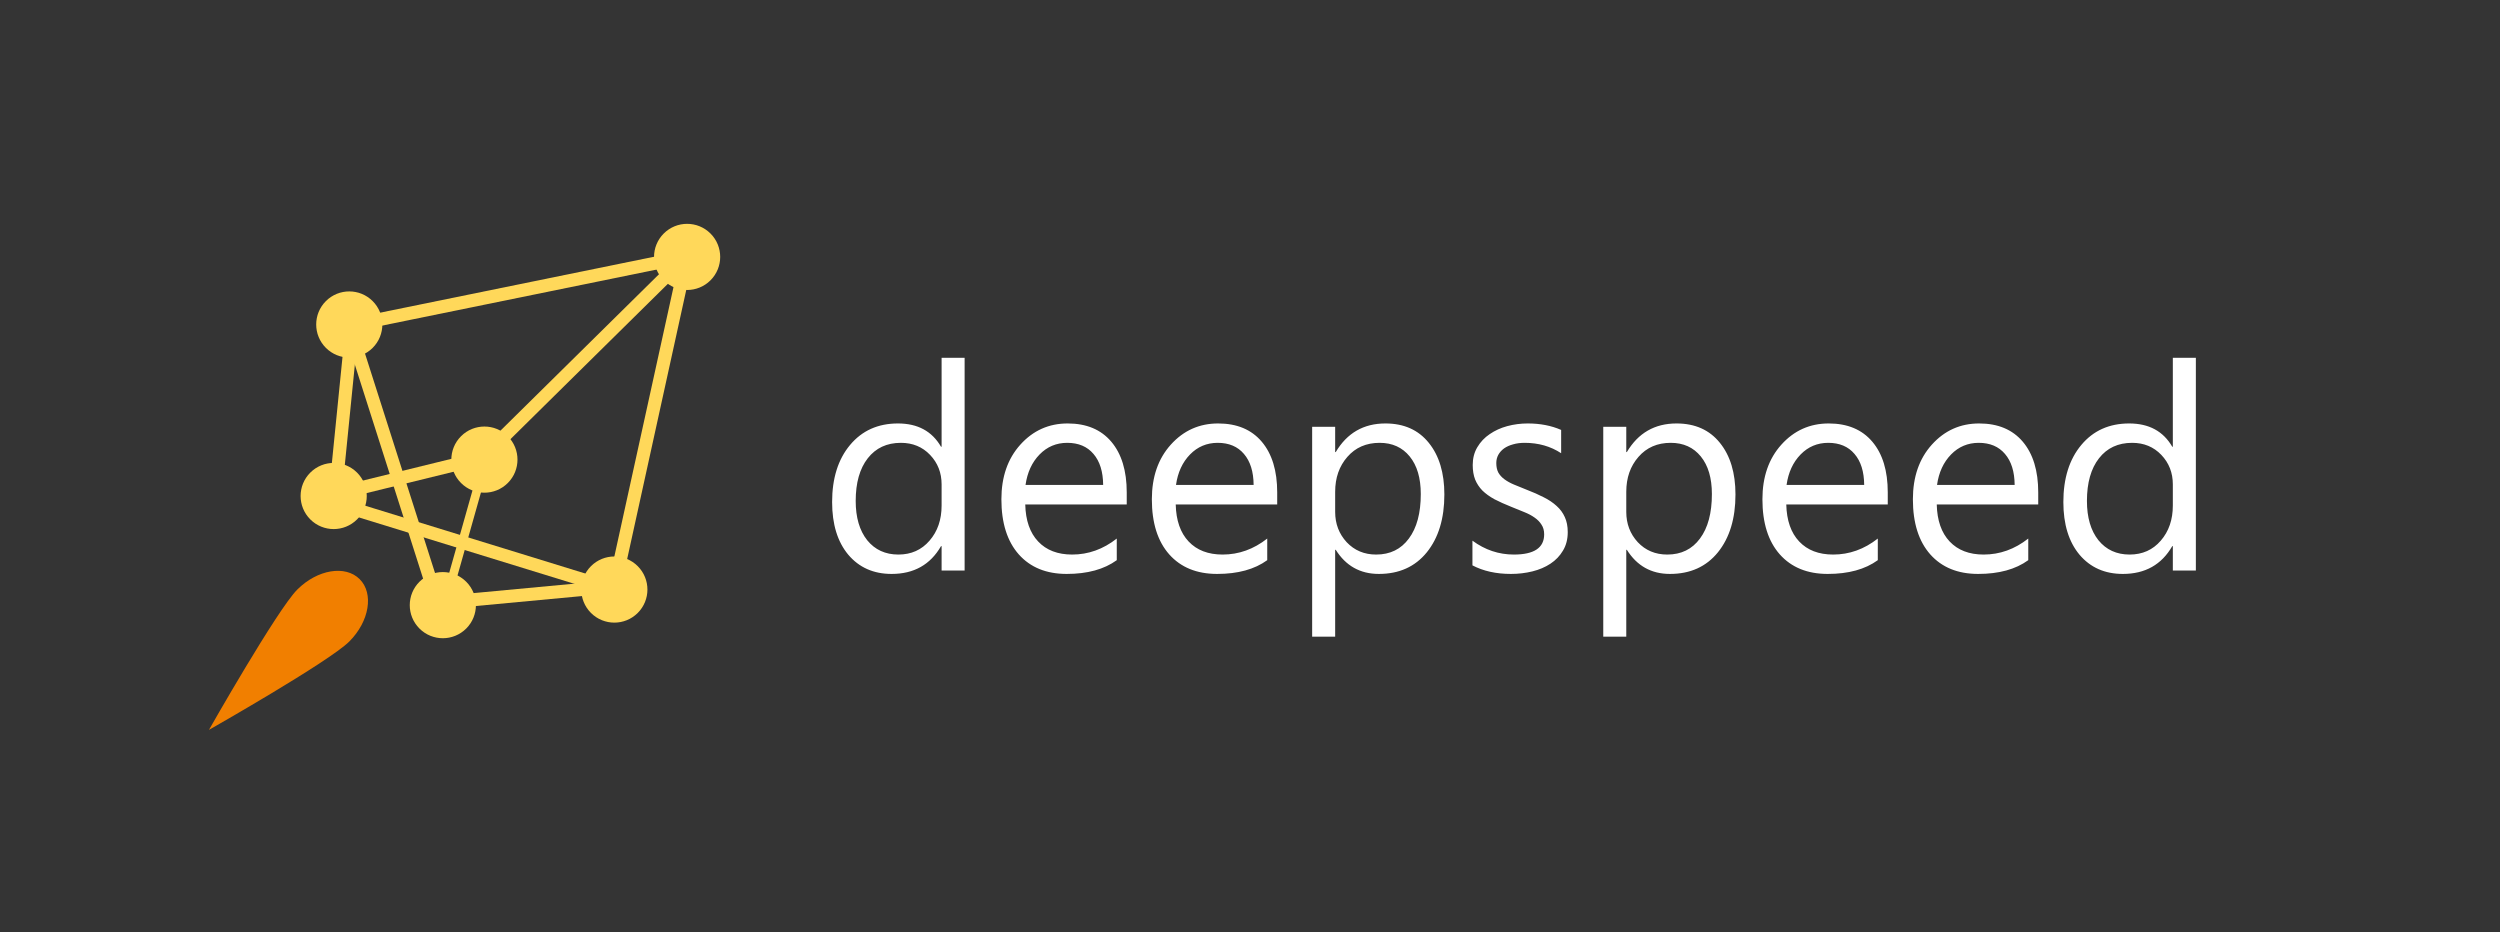<svg xmlns="http://www.w3.org/2000/svg" width="287" height="107" fill="none" viewBox="0 0 287 107"><rect x="0" y="0" width="287" height="107" fill="#808080" stroke="none"/><g clip-path="url(#clip0)"><rect width="287" height="107" fill="#343434"/><path fill="#fff" d="M110.738 65.5H108.096V62.696H108.031C106.807 64.823 104.916 65.887 102.359 65.887C100.286 65.887 98.626 65.151 97.38 63.679C96.145 62.197 95.527 60.183 95.527 57.637C95.527 54.908 96.215 52.722 97.59 51.079C98.965 49.435 100.796 48.613 103.084 48.613C105.351 48.613 107 49.505 108.031 51.288H108.096V41.072H110.738V65.5ZM108.096 58.04V55.606C108.096 54.274 107.655 53.147 106.774 52.223C105.894 51.299 104.776 50.837 103.423 50.837C101.812 50.837 100.544 51.428 99.62 52.609C98.696 53.791 98.234 55.424 98.234 57.508C98.234 59.409 98.675 60.913 99.556 62.02C100.447 63.115 101.64 63.663 103.133 63.663C104.604 63.663 105.797 63.131 106.71 62.068C107.634 61.004 108.096 59.662 108.096 58.04ZM129.349 57.911H117.699C117.742 59.748 118.236 61.166 119.182 62.165C120.127 63.164 121.427 63.663 123.081 63.663C124.939 63.663 126.647 63.051 128.205 61.826V64.308C126.755 65.36 124.837 65.887 122.453 65.887C120.122 65.887 118.29 65.14 116.958 63.647C115.626 62.143 114.96 60.032 114.96 57.315C114.96 54.747 115.685 52.658 117.135 51.046C118.596 49.424 120.406 48.613 122.565 48.613C124.725 48.613 126.395 49.312 127.577 50.708C128.758 52.105 129.349 54.044 129.349 56.525V57.911ZM126.642 55.671C126.631 54.145 126.261 52.959 125.53 52.11C124.811 51.261 123.806 50.837 122.517 50.837C121.271 50.837 120.213 51.283 119.343 52.174C118.473 53.066 117.936 54.231 117.731 55.671H126.642ZM146.623 57.911H134.973C135.016 59.748 135.51 61.166 136.455 62.165C137.4 63.164 138.7 63.663 140.354 63.663C142.213 63.663 143.921 63.051 145.479 61.826V64.308C144.028 65.36 142.111 65.887 139.726 65.887C137.395 65.887 135.563 65.14 134.231 63.647C132.899 62.143 132.233 60.032 132.233 57.315C132.233 54.747 132.958 52.658 134.409 51.046C135.87 49.424 137.68 48.613 139.839 48.613C141.998 48.613 143.668 49.312 144.85 50.708C146.032 52.105 146.623 54.044 146.623 56.525V57.911ZM143.916 55.671C143.905 54.145 143.534 52.959 142.804 52.11C142.084 51.261 141.08 50.837 139.791 50.837C138.544 50.837 137.486 51.283 136.616 52.174C135.746 53.066 135.209 54.231 135.005 55.671H143.916ZM153.342 63.115H153.277V73.089H150.635V49H153.277V51.9H153.342C154.642 49.709 156.543 48.613 159.046 48.613C161.173 48.613 162.833 49.355 164.025 50.837C165.217 52.309 165.813 54.285 165.813 56.767C165.813 59.527 165.142 61.74 163.799 63.405C162.457 65.06 160.62 65.887 158.289 65.887C156.151 65.887 154.502 64.963 153.342 63.115ZM153.277 56.46V58.765C153.277 60.129 153.718 61.289 154.599 62.245C155.49 63.19 156.618 63.663 157.982 63.663C159.583 63.663 160.834 63.051 161.737 61.826C162.65 60.602 163.106 58.899 163.106 56.718C163.106 54.881 162.682 53.442 161.833 52.4C160.985 51.358 159.835 50.837 158.385 50.837C156.849 50.837 155.614 51.374 154.679 52.448C153.745 53.512 153.277 54.849 153.277 56.46ZM169.036 64.904V62.068C170.476 63.131 172.06 63.663 173.79 63.663C176.11 63.663 177.27 62.89 177.27 61.343C177.27 60.902 177.168 60.532 176.964 60.231C176.771 59.919 176.502 59.645 176.158 59.409C175.825 59.173 175.428 58.963 174.966 58.781C174.515 58.587 174.026 58.389 173.5 58.185C172.769 57.895 172.125 57.605 171.566 57.315C171.018 57.014 170.556 56.681 170.18 56.315C169.815 55.94 169.536 55.515 169.342 55.042C169.16 54.57 169.068 54.017 169.068 53.383C169.068 52.609 169.246 51.927 169.6 51.336C169.955 50.735 170.427 50.235 171.018 49.838C171.609 49.43 172.28 49.123 173.032 48.919C173.795 48.715 174.579 48.613 175.385 48.613C176.813 48.613 178.092 48.86 179.22 49.355V52.029C178.006 51.234 176.609 50.837 175.03 50.837C174.536 50.837 174.09 50.896 173.693 51.014C173.295 51.122 172.952 51.277 172.662 51.481C172.382 51.685 172.162 51.933 172.001 52.223C171.851 52.502 171.775 52.813 171.775 53.157C171.775 53.587 171.851 53.947 172.001 54.237C172.162 54.527 172.393 54.785 172.694 55.01C172.995 55.236 173.36 55.44 173.79 55.623C174.219 55.805 174.708 56.004 175.256 56.219C175.986 56.498 176.642 56.788 177.222 57.089C177.802 57.379 178.296 57.712 178.704 58.088C179.112 58.453 179.424 58.877 179.639 59.361C179.864 59.844 179.977 60.419 179.977 61.085C179.977 61.901 179.794 62.61 179.429 63.212C179.075 63.813 178.597 64.313 177.995 64.71C177.394 65.108 176.701 65.403 175.917 65.597C175.132 65.79 174.311 65.887 173.451 65.887C171.754 65.887 170.282 65.559 169.036 64.904ZM186.761 63.115H186.696V73.089H184.054V49H186.696V51.9H186.761C188.061 49.709 189.962 48.613 192.465 48.613C194.592 48.613 196.251 49.355 197.444 50.837C198.636 52.309 199.232 54.285 199.232 56.767C199.232 59.527 198.561 61.74 197.218 63.405C195.875 65.06 194.039 65.887 191.708 65.887C189.57 65.887 187.921 64.963 186.761 63.115ZM186.696 56.46V58.765C186.696 60.129 187.137 61.289 188.018 62.245C188.909 63.19 190.037 63.663 191.401 63.663C193.002 63.663 194.253 63.051 195.156 61.826C196.069 60.602 196.525 58.899 196.525 56.718C196.525 54.881 196.101 53.442 195.252 52.4C194.404 51.358 193.254 50.837 191.804 50.837C190.268 50.837 189.033 51.374 188.098 52.448C187.164 53.512 186.696 54.849 186.696 56.46ZM216.715 57.911H205.065C205.108 59.748 205.603 61.166 206.548 62.165C207.493 63.164 208.793 63.663 210.447 63.663C212.306 63.663 214.014 63.051 215.571 61.826V64.308C214.121 65.36 212.204 65.887 209.819 65.887C207.488 65.887 205.656 65.14 204.324 63.647C202.992 62.143 202.326 60.032 202.326 57.315C202.326 54.747 203.051 52.658 204.501 51.046C205.962 49.424 207.772 48.613 209.932 48.613C212.091 48.613 213.761 49.312 214.943 50.708C216.125 52.105 216.715 54.044 216.715 56.525V57.911ZM214.008 55.671C213.998 54.145 213.627 52.959 212.896 52.11C212.177 51.261 211.172 50.837 209.883 50.837C208.637 50.837 207.579 51.283 206.709 52.174C205.839 53.066 205.302 54.231 205.098 55.671H214.008ZM233.989 57.911H222.339C222.382 59.748 222.876 61.166 223.821 62.165C224.767 63.164 226.066 63.663 227.721 63.663C229.579 63.663 231.287 63.051 232.845 61.826V64.308C231.395 65.36 229.477 65.887 227.092 65.887C224.761 65.887 222.93 65.14 221.598 63.647C220.266 62.143 219.6 60.032 219.6 57.315C219.6 54.747 220.325 52.658 221.775 51.046C223.236 49.424 225.046 48.613 227.205 48.613C229.364 48.613 231.035 49.312 232.216 50.708C233.398 52.105 233.989 54.044 233.989 56.525V57.911ZM231.282 55.671C231.271 54.145 230.9 52.959 230.17 52.11C229.45 51.261 228.446 50.837 227.157 50.837C225.911 50.837 224.853 51.283 223.982 52.174C223.112 53.066 222.575 54.231 222.371 55.671H231.282ZM252.084 65.5H249.441V62.696H249.377C248.152 64.823 246.262 65.887 243.705 65.887C241.632 65.887 239.972 65.151 238.726 63.679C237.491 62.197 236.873 60.183 236.873 57.637C236.873 54.908 237.561 52.722 238.936 51.079C240.311 49.435 242.142 48.613 244.43 48.613C246.697 48.613 248.346 49.505 249.377 51.288H249.441V41.072H252.084V65.5ZM249.441 58.04V55.606C249.441 54.274 249.001 53.147 248.12 52.223C247.239 51.299 246.122 50.837 244.769 50.837C243.157 50.837 241.89 51.428 240.966 52.609C240.042 53.791 239.58 55.424 239.58 57.508C239.58 59.409 240.021 60.913 240.901 62.02C241.793 63.115 242.985 63.663 244.479 63.663C245.95 63.663 247.143 63.131 248.056 62.068C248.979 61.004 249.441 59.662 249.441 58.04Z"/><path fill="#F17F00" d="M34.13 67.681C36.437 65.374 39.643 64.84 41.291 66.487C42.938 68.135 42.404 71.341 40.097 73.647C37.79 75.954 23.987 83.791 23.987 83.791C23.987 83.791 31.824 69.987 34.13 67.681Z"/><circle cx="40.097" cy="37.251" r="3.797" fill="#FFD85A" transform="rotate(45 40.097 37.251)"/><circle cx="55.611" cy="52.764" r="3.797" fill="#FFD85A" transform="rotate(45 55.611 52.764)"/><circle cx="78.881" cy="29.494" r="3.797" fill="#FFD85A" transform="rotate(45 78.881 29.494)"/><circle cx="38.307" cy="56.941" r="3.797" fill="#FFD85A" transform="rotate(45 38.307 56.941)"/><circle cx="70.528" cy="67.681" r="3.797" fill="#FFD85A" transform="rotate(45 70.528 67.681)"/><circle cx="50.838" cy="69.471" r="3.797" fill="#FFD85A" transform="rotate(45 50.838 69.471)"/><line x1="39.947" x2="78.809" y1="37.414" y2="29.479" stroke="#FFD85A" stroke-width="1.5"/><line x1="70.364" x2="78.882" y1="68.126" y2="29.333" stroke="#FFD85A" stroke-width="1.5"/><line x1="40.492" x2="38.465" y1="36.797" y2="57.015" stroke="#FFD85A" stroke-width="1.5"/><line x1="38.129" x2="56.029" y1="56.805" y2="52.413" stroke="#FFD85A" stroke-width="1.5"/><line x1="55.907" x2="50.937" y1="52.241" y2="69.84" stroke="#FFD85A"/><line x1="50.768" x2="70.819" y1="69.178" y2="67.3" stroke="#FFD85A" stroke-width="1.5"/><line x1="50.404" x2="39.976" y1="69.699" y2="37.013" stroke="#FFD85A" stroke-width="1.5"/><line x1="70.668" x2="38.087" y1="67.696" y2="57.657" stroke="#FFD85A" stroke-width="1.5"/><line x1="55.322" x2="78.871" y1="52.594" y2="29.359" stroke="#FFD85A" stroke-width="1.5"/></g><defs><clipPath id="clip0"><rect width="287" height="107" fill="#fff"/></clipPath></defs></svg>